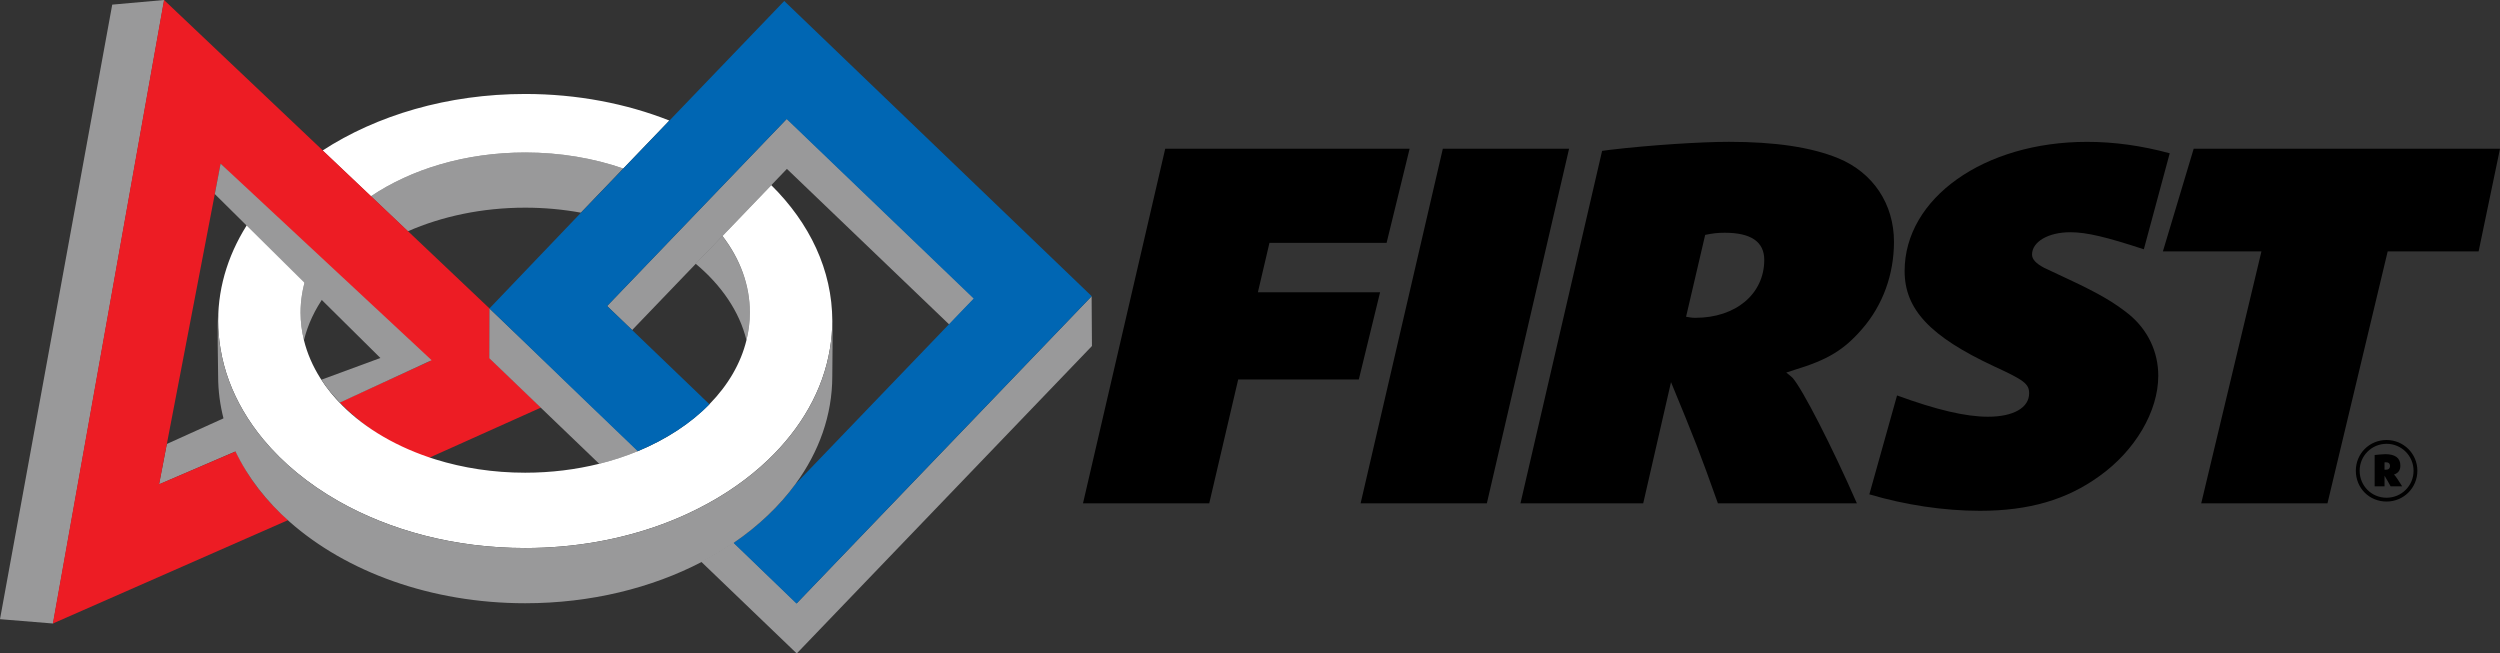<?xml version="1.0" encoding="utf-8"?>
<!-- Generator: Adobe Illustrator 16.0.0, SVG Export Plug-In . SVG Version: 6.00 Build 0)  -->
<!DOCTYPE svg PUBLIC "-//W3C//DTD SVG 1.1//EN" "http://www.w3.org/Graphics/SVG/1.1/DTD/svg11.dtd">
<svg version="1.1" id="Layer_1" xmlns="http://www.w3.org/2000/svg" xmlns:xlink="http://www.w3.org/1999/xlink" x="0px" y="0px"
	 width="406.03px" height="106.132px" viewBox="0 0 406.03 106.132" enable-background="new 0 0 406.03 106.132"
	 xml:space="preserve">
<rect x="0" y="0" width="406.03" height="106.132" fill="#333333" stroke="none"/>
<g>
	<path fill="#99999A" d="M85.301,33.728c3.123,0,6.152,0.285,9.045,0.813l6.884-7.173c-4.814-1.666-10.218-2.602-15.929-2.602
		c-9.711,0-18.527,2.708-25.064,7.115l5.998,5.685C71.781,35.137,78.309,33.728,85.301,33.728L85.301,33.728z"/>
	<path fill="#FFFFFF" d="M85.301,24.767c5.711,0,11.115,0.936,15.929,2.602l7.483-7.792c-6.983-2.751-14.947-4.315-23.412-4.315
		c-12.615,0-24.129,3.472-32.914,9.183l7.85,7.438C66.773,27.475,75.59,24.767,85.301,24.767L85.301,24.767z"/>
	<path fill="#99999A" d="M49.365,55.252c0.629-2.571,1.793-5.012,3.396-7.266l-3.014-3.048c-0.602,1.875-0.932,3.828-0.932,5.834
		C48.816,52.3,49.011,53.796,49.365,55.252L49.365,55.252z"/>
	<path fill="#99999A" d="M27.09,72.109l-1.266,6.563l12.594-5.422c-0.795-1.672-0.95-3.85-1.412-5.625L27.09,72.109L27.09,72.109z"
		/>
	<polygon fill="#99999A" points="18.228,0.751 0,100.563 8.62,101.266 26.668,0 18.228,0.751 	"/>
	<path fill="#ED1C24" d="M79.52,58.188v-8.073L66.281,37.567l-5.998-5.685l-7.85-7.438L26.64,0L8.584,101.266L46.787,84.47
		c-3.805-3.36-6.502-6.942-8.502-11.161l-12.438,5.334l1.248-6.527l8.059-42l0.674-3.525l6.652,6.702l8.559,8.621l3.678,3.705
		l15.111,13.016l-14.672,6.721c3.813,3.809,8.322,7.159,14.408,9.053l18.301-8.219L79.52,58.188L79.52,58.188z"/>
	<path fill="#99999A" d="M121.234,55.252c0.356-1.456,0.553-2.952,0.553-4.48c0-4.509-1.65-8.763-4.484-12.459l-4.344,4.5
		C117.127,46.285,120.094,50.562,121.234,55.252L121.234,55.252z"/>
	<path fill="#99999A" d="M129.402,97.975l-10.297-9.896c-1.644,1.126-3.408,2.167-5.25,3.125l15.547,14.928l47.944-49.935
		l-0.053-8.087L129.402,97.975L129.402,97.975z"/>
	<path fill="#99999A" d="M94.467,64.434l-8.479-8.145l-6.492-6.195l-0.023,8.093l9.125,8.764l8.723,8.375
		c2.213-0.551,4.333-1.247,6.33-2.076L94.467,64.434L94.467,64.434z"/>
	<polygon fill="#99999A" points="127.803,19.275 120.979,26.38 113.447,34.226 108.318,39.569 98.592,49.697 102.666,53.607 
		113.014,42.833 117.342,38.327 125.266,30.074 127.803,27.43 154.168,52.704 158.246,48.469 127.803,19.275 	"/>
	<path fill="#FFFFFF" d="M125.266,30.074l-7.924,8.252c2.834,3.696,4.445,7.937,4.445,12.445c0,1.528-0.197,3.024-0.553,4.48
		c-0.925,3.795-3.004,7.307-5.968,10.348c-3.04,3.113-7.004,5.73-11.616,7.65c-1.996,0.829-4.117,1.525-6.33,2.076
		c-3.764,0.934-7.807,1.449-12.02,1.449c-5.188,0-10.115-0.771-14.582-2.164c-6.084-1.896-11.301-4.937-15.114-8.746
		c-1.392-1.387-2.593-2.878-3.584-4.453c-1.222-1.939-2.126-4.002-2.655-6.16c-0.354-1.456-0.549-2.952-0.549-4.48
		c0-2.007,0.33-3.959,0.932-5.834l-9.105-9.216c-3.332,4.944-5.215,10.515-5.215,16.415c0,1.52,0.139,3.014,0.381,4.483
		c0.584,3.566,1.861,6.969,3.723,10.146c0.932,1.597,2.017,3.133,3.234,4.604c3.203,3.864,7.335,7.254,12.172,10.008
		c8.408,4.783,18.932,7.633,30.363,7.633c7.998,0,15.55-1.391,22.248-3.863c2.031-0.75,3.982-1.6,5.843-2.545
		c4.321-2.182,8.149-4.853,11.346-7.906c5.366-5.123,8.95-11.316,10.057-18.076c0.242-1.469,0.379-2.963,0.379-4.483
		C135.174,43.863,131.49,36.226,125.266,30.074L125.266,30.074z"/>
	<path fill="#0066B3" d="M94.424,64.496l9.15,8.785c4.61-1.919,8.608-4.508,11.649-7.621l-12.545-12.047l-4.074-3.911l9.671-10.072
		l5.129-5.343l7.53-7.846l6.826-7.106l30.371,29.157l-4.078,4.246l-24.881,25.908c-2.619,3.592-6.018,6.777-10.035,9.525
		l10.22,9.863l47.946-49.93L127.369,0.162L108.67,19.638l-7.484,7.792l-6.885,7.173L79.496,50.094L94.424,64.496L94.424,64.496z"/>
	<path fill="#99999A" d="M52.227,61.66c0,0,0.237,0.393,0.267,0.438c0.731,1.165,1.738,2.231,2.69,3.294L70.1,58.5L35.824,26.579
		l-0.938,4.938l26.895,26.624L52.227,61.66L52.227,61.66z"/>
	<path fill="#99999A" d="M135.174,52.136c0,1.52-0.137,3.014-0.379,4.483c-1.107,6.76-4.691,12.953-10.057,18.076
		c-3.197,3.054-7.025,5.725-11.346,7.906c-1.861,0.945-3.812,1.795-5.843,2.545c-6.698,2.473-14.25,3.863-22.248,3.863
		c-11.432,0-21.955-2.85-30.363-7.633c-4.837-2.754-8.969-6.144-12.172-10.008c-1.218-1.471-2.303-3.007-3.234-4.604
		c-1.861-3.178-3.139-6.58-3.723-10.146c-0.242-1.469-0.381-2.963-0.381-4.483c0-0.477,0.033-0.949,0.059-1.419
		c-0.005-0.026-0.014-0.061-0.016-0.085c-0.242,1.47-0.043,8.95-0.043,10.467c0,2.406,0.32,4.754,0.917,7.033
		c0.462,1.773,1.099,3.502,1.894,5.176c2,4.219,5.007,8.091,8.813,11.451c9.152,8.074,22.889,13.215,38.25,13.215
		c10.662,0,20.529-2.48,28.637-6.693c1.841-0.956,3.593-2,5.238-3.127c4.017-2.748,7.422-5.979,10.041-9.57
		c3.799-5.199,5.957-11.154,5.957-17.484c0-1.334,0.115-7.66-0.014-10.172C135.139,50.583,135.174,51.701,135.174,52.136
		L135.174,52.136z"/>
	<polygon points="189.246,24.157 228.938,24.157 225.2,39.441 206.177,39.441 204.295,47.471 224.141,47.471 220.686,61.633 
		201.097,61.633 196.394,81.752 175.89,81.752 189.246,24.157 	"/>
	<polygon points="234.333,24.157 254.838,24.157 241.481,81.752 220.978,81.752 234.333,24.157 	"/>
	<path d="M275.345,51.617c6.584,0,11.192-3.887,11.192-9.412c0-2.937-2.164-4.404-6.396-4.404c-1.224,0-1.881,0.086-3.198,0.346
		l-3.104,13.297C274.498,51.53,274.593,51.617,275.345,51.617L275.345,51.617z M260.201,24.502l1.317-0.173
		c6.584-0.777,14.767-1.295,19.281-1.295c7.523,0,13.355,0.863,17.776,2.676c5.644,2.332,9.03,7.427,9.03,13.558
		c0,5.267-1.788,10.275-5.174,14.162c-2.916,3.367-5.549,5.008-11.005,6.648l-1.317,0.432c0.565,0.432,0.753,0.605,1.036,0.863
		c1.598,1.814,6.395,11.141,10.439,20.379h-22.573c-2.915-8.203-3.763-10.361-7.618-19.688l-4.516,19.688H246.94L260.201,24.502
		L260.201,24.502z"/>
	<polygon points="356.28,24.157 406.03,24.157 402.556,40.83 387.789,40.83 378.008,81.752 357.503,81.752 367.285,40.83 
		351.28,40.83 356.28,24.157 	"/>
	<path d="M387.469,76.295c0.443,0,0.695-0.213,0.695-0.619c0-0.387-0.231-0.6-0.677-0.6c-0.096,0-0.116,0-0.213,0.02v1.18
		C387.353,76.295,387.392,76.295,387.469,76.295L387.469,76.295z M385.671,73.898c0.252-0.02,0.289-0.039,0.793-0.078
		c0.502-0.039,0.715-0.059,0.928-0.059c1.643,0,2.455,0.639,2.455,1.857c0,0.734-0.31,1.178-0.967,1.43l-0.077,0.02
		c0.057,0.039,0.077,0.059,0.097,0.096c0.173,0.156,0.753,1.025,1.237,1.818h-1.875c-0.388-0.715-0.503-0.908-0.987-1.721v1.721
		h-1.604V73.898L385.671,73.898z M387.604,80.838c2.435,0,4.388-1.953,4.388-4.369c0-2.436-1.953-4.389-4.388-4.389
		c-2.417,0-4.37,1.953-4.37,4.369C383.234,78.904,385.168,80.838,387.604,80.838L387.604,80.838z M387.604,71.461
		c2.763,0,5.006,2.225,5.006,4.988c0,2.785-2.223,5.008-5.006,5.008c-2.804,0-4.989-2.186-4.989-5.008
		C382.615,73.666,384.819,71.461,387.604,71.461L387.604,71.461z"/>
	<path d="M303.604,80.287c5.764,1.713,12.068,2.674,17.958,2.674c7.995,0,14.108-1.813,19.375-5.613
		c5.831-4.145,9.593-10.533,9.593-16.318c0-3.887-1.691-7.428-4.702-9.932c-2.351-1.898-4.797-3.367-9.781-5.698l-4.045-1.899
		c-1.316-0.691-1.976-1.382-1.976-2.159c0-2.072,2.634-3.626,6.208-3.626c2.674,0,5.861,0.777,11.951,2.769l4.203-15.591
		c-4.556-1.237-8.992-1.857-13.428-1.857c-16.74,0-29.627,9.152-29.627,20.982c0,6.217,4.14,10.622,14.484,15.458
		c4.891,2.244,5.739,2.85,5.739,4.402c0,2.332-2.54,3.801-6.679,3.801c-3.669,0-8.37-1.123-14.768-3.455l-0.007,0.002
		L303.604,80.287L303.604,80.287z"/>
</g>
</svg>
